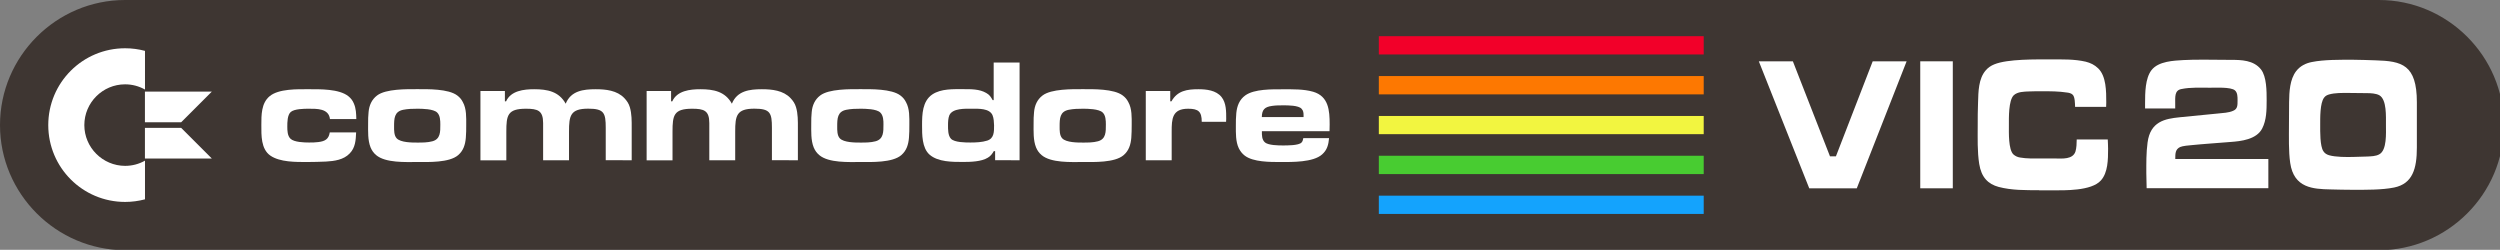 <?xml version="1.0" encoding="UTF-8" standalone="no"?>
<!-- Created with Inkscape (http://www.inkscape.org/) -->

<svg
   width="1015.735mm"
   height="101.494mm"
   viewBox="0 0 1015.735 101.494"
   version="1.1"
   id="svg1"
   inkscape:version="1.3.2 (091e20e, 2023-11-25, custom)"
   sodipodi:docname="vic20.svg"
   xmlns:inkscape="http://www.inkscape.org/namespaces/inkscape"
   xmlns:sodipodi="http://sodipodi.sourceforge.net/DTD/sodipodi-0.dtd"
   xmlns="http://www.w3.org/2000/svg"
   xmlns:svg="http://www.w3.org/2000/svg">
  <rect x="0" y="0" width="1015.735" height="101.494" fill="#808080" stroke="none"/>
  <sodipodi:namedview
     id="namedview1"
     pagecolor="#ffffff"
     bordercolor="#000000"
     borderopacity="0.25"
     inkscape:showpageshadow="2"
     inkscape:pageopacity="0.0"
     inkscape:pagecheckerboard="0"
     inkscape:deskcolor="#d1d1d1"
     inkscape:document-units="mm"
     inkscape:zoom="0.2025577"
     inkscape:cx="-2932.4978"
     inkscape:cy="-2530.1433"
     inkscape:window-width="3840"
     inkscape:window-height="2054"
     inkscape:window-x="-11"
     inkscape:window-y="-11"
     inkscape:window-maximized="1"
     inkscape:current-layer="layer1" />
  <defs
     id="defs1" />
  <g
     inkscape:label="Layer 1"
     inkscape:groupmode="layer"
     id="layer1"
     transform="translate(245.798,-178.858)">
    <g
       id="g20"
       transform="matrix(0.265,0,0,0.265,-245.798,178.858)">
	<g
   id="g19">
		<g
   id="g4">
			<path
   id="path5_00000046327233901812553220000015793626023896207011_"
   class="st0"
   d="M 3647.2,0 C 3752.7,0 3839,86.3 3839,191.8 v 0 c 0,105.5 -86.3,191.8 -191.8,191.8 H 191.8 C 86.3,383.5 0,297.2 0,191.8 v 0 C 0,86.3 86.3,0 191.8,0 Z"
   style="clip-rule:evenodd;fill:#3e3632;fill-rule:evenodd" />

			<g
   id="g3">
				<polygon
   id="polygon7_00000007409300507738500290000006126899624731857565_"
   class="st52"
   points="2114,83.5 2114,55.5 2612.1,55.5 2612.1,83.5 "
   style="clip-rule:evenodd;fill:#f20029;fill-rule:evenodd" />

				<polygon
   class="st53"
   points="2114,144.7 2114,116.6 2612.1,116.6 2612.1,144.7 "
   id="polygon1"
   style="clip-rule:evenodd;fill:#fd7801;fill-rule:evenodd" />

				<polygon
   class="st54"
   points="2114,205.7 2114,177.8 2612.1,177.8 2612.1,205.7 "
   id="polygon2"
   style="clip-rule:evenodd;fill:#f2f540;fill-rule:evenodd" />

				<polygon
   class="st55"
   points="2114,266.9 2114,238.8 2612.1,238.8 2612.1,266.9 "
   id="polygon3"
   style="clip-rule:evenodd;fill:#48cc31;fill-rule:evenodd" />

				<polygon
   id="polygon15_00000124857984631938299350000002001710775763325088_"
   class="st56"
   points="2114,328 2114,300 2612.1,300 2612.1,328 "
   style="clip-rule:evenodd;fill:#14a3fd;fill-rule:evenodd" />

			</g>

		</g>

		<g
   id="g12">
			<path
   class="st19"
   d="m 505.9,182.6 c -1.8,-16.4 -20,-15.9 -32.8,-15.9 -7,0 -21.6,0.2 -27.2,4.9 -5.4,4.5 -5.4,16.2 -5.4,22.5 0,6.1 0.2,14.1 4.9,18.6 5.6,5.4 21.1,5.8 28.3,5.8 4.9,0 9.7,0 14.6,-0.7 9.9,-1.3 15.7,-4.3 17.3,-14.8 H 546 c -0.5,11.9 -1.1,23.4 -9.9,32.3 -9.2,9.7 -23.4,11.7 -36.2,12.4 -9.7,0.4 -19.1,0.7 -28.7,0.7 -17.3,0 -42,0.4 -56.8,-9.9 -14.4,-10.1 -13.7,-31.2 -13.7,-46.7 0,-15.3 -0.2,-33.5 12.6,-44.2 13.9,-11.7 42.9,-10.8 60,-10.8 17.1,0 46.7,-0.7 60.9,10.8 3.8,3.1 6.3,6.3 8.3,11 3.4,7.9 3.6,15.5 3.8,24 z"
   id="path4"
   style="fill:#ffffff" />

			<path
   class="st19"
   d="m 714.2,211.3 c -0.9,10.3 -3.6,19.5 -11.7,26.5 -13.7,11.9 -46,10.6 -62.9,10.6 -17.5,0 -48.5,1.6 -62.9,-10.6 -4,-3.4 -6.5,-7 -8.5,-11.7 -4.5,-11 -3.8,-24.9 -3.8,-36.6 0,-5.8 0,-11.9 0.7,-17.7 0.9,-10.1 4.7,-19.1 13,-25.4 13.5,-10.3 45.6,-9.7 61.5,-9.7 16.2,0 47.8,-0.7 61.5,9.7 3.8,2.9 6.3,5.8 8.5,10.1 5.8,10.3 5.2,23.6 5.2,35 0.1,6.5 -0.1,13.3 -0.6,19.8 z m -44,-38.8 c -5.8,-5.6 -22.9,-5.8 -30.3,-5.8 -7.2,0 -14.6,0.2 -21.6,1.6 -13.9,2.7 -14.1,13.5 -14.1,25.6 0,5.8 -0.2,13.7 4,18.2 6.1,6.5 23.6,6.5 31.7,6.5 7.6,0 15.7,0 23.1,-2 12.4,-3.4 12.1,-14.6 12.1,-25.6 0,-6.1 -0.2,-14 -4.9,-18.5 z"
   id="path5"
   style="fill:#ffffff" />

			<path
   class="st19"
   d="M 928.7,245.6 V 196 c 0,-22.9 -2.5,-29.4 -26.9,-29.4 -27.4,0 -29.4,10.8 -29.4,35.3 v 43.8 h -39.7 v -49.6 -7.4 c 0,-19.3 -8.3,-22 -26.3,-22 -28.3,0 -30.1,10.1 -30.1,35.3 v 43.8 H 736.6 V 139.5 h 37.5 v 15.9 h 1.8 c 7.4,-16.4 27.2,-18.6 43.1,-18.6 20.2,0 38,3.4 48.3,22.2 8.1,-19.8 26.9,-22.2 46,-22.2 15.5,0 32.8,1.8 44,13.7 3.8,4 6.7,8.3 8.3,13.7 3.1,10.3 2.9,21.3 2.9,31.9 v 49.6 z"
   id="path6"
   style="fill:#ffffff" />

			<path
   class="st19"
   d="M 1183.5,245.6 V 196 c 0,-22.9 -2.5,-29.4 -26.9,-29.4 -27.4,0 -29.4,10.8 -29.4,35.3 v 43.8 h -39.7 v -49.6 -7.4 c 0,-19.3 -8.3,-22 -26.3,-22 -28.3,0 -30.1,10.1 -30.1,35.3 v 43.8 H 991.4 V 139.5 h 37.5 v 15.9 h 1.8 c 7.4,-16.4 27.2,-18.6 43.1,-18.6 20.2,0 38,3.4 48.3,22.2 8.1,-19.8 26.9,-22.2 46,-22.2 15.5,0 32.8,1.8 44,13.7 3.8,4 6.7,8.3 8.3,13.7 3.1,10.3 2.9,21.3 2.9,31.9 v 49.6 z"
   id="path7"
   style="fill:#ffffff" />

			<path
   class="st19"
   d="m 1393.6,211.3 c -0.9,10.3 -3.6,19.5 -11.7,26.5 -13.7,11.9 -46,10.6 -62.9,10.6 -17.5,0 -48.5,1.6 -62.9,-10.6 -4,-3.4 -6.5,-7 -8.5,-11.7 -4.5,-11 -3.8,-24.9 -3.8,-36.6 0,-5.8 0,-11.9 0.7,-17.7 0.9,-10.1 4.7,-19.1 13,-25.4 13.5,-10.3 45.6,-9.7 61.5,-9.7 16.2,0 47.8,-0.7 61.5,9.7 3.8,2.9 6.3,5.8 8.5,10.1 5.8,10.3 5.2,23.6 5.2,35 0.1,6.5 -0.1,13.3 -0.6,19.8 z m -44,-38.8 c -5.8,-5.6 -22.9,-5.8 -30.3,-5.8 -7.2,0 -14.6,0.2 -21.6,1.6 -13.9,2.7 -14.1,13.5 -14.1,25.6 0,5.8 -0.2,13.7 4,18.2 6.1,6.5 23.6,6.5 31.7,6.5 7.6,0 15.7,0 23.1,-2 12.4,-3.4 12.1,-14.6 12.1,-25.6 0.1,-6.1 -0.2,-14 -4.9,-18.5 z"
   id="path8"
   style="fill:#ffffff" />

			<path
   class="st19"
   d="m 1525.7,245.6 v -13.9 h -2 c -2.7,4.5 -4.7,7.4 -9.2,10.1 -9.9,6.1 -26.5,6.5 -37.7,6.5 -16.4,0 -38.6,0.2 -51.6,-11.2 -11.7,-10.3 -11.5,-30.8 -11.5,-45.1 0,-16.6 0.4,-36.8 15.7,-47.2 13.5,-9 32.3,-8.1 47.8,-8.1 11.7,0 24.5,-0.2 34.8,5.8 5.2,2.9 7,5.8 9.9,11 h 1.6 V 95.9 h 39.7 v 149.8 z m -4,-69 c -4.7,-10.8 -21.8,-9.9 -31.4,-9.9 -9.9,0 -29.9,-1.1 -34.8,10.1 -1.8,4.5 -2,10.3 -2,15 0,6.3 -0.2,15.9 4.5,20.9 5.4,5.8 22.7,5.8 29.9,5.8 8.1,0 18,-0.4 25.6,-2.9 10.8,-3.4 10.6,-13.7 10.6,-23.4 -0.2,-4.9 -0.4,-10.9 -2.4,-15.6 z"
   id="path9"
   style="fill:#ffffff" />

			<path
   class="st19"
   d="m 1734.5,211.3 c -0.9,10.3 -3.6,19.5 -11.7,26.5 -13.7,11.9 -46,10.6 -62.9,10.6 -17.5,0 -48.5,1.6 -62.9,-10.6 -4,-3.4 -6.5,-7 -8.5,-11.7 -4.5,-11 -3.8,-24.9 -3.8,-36.6 0,-5.8 0,-11.9 0.7,-17.7 0.9,-10.1 4.7,-19.1 13,-25.4 13.5,-10.3 45.6,-9.7 61.5,-9.7 16.2,0 47.8,-0.7 61.5,9.7 3.8,2.9 6.3,5.8 8.5,10.1 5.8,10.3 5.2,23.6 5.2,35 0.1,6.5 -0.2,13.3 -0.6,19.8 z m -43.9,-38.8 c -5.8,-5.6 -22.9,-5.8 -30.3,-5.8 -7.2,0 -14.6,0.2 -21.6,1.6 -13.9,2.7 -14.1,13.5 -14.1,25.6 0,5.8 -0.2,13.7 4,18.2 6.1,6.5 23.6,6.5 31.7,6.5 7.6,0 15.7,0 23.1,-2 12.4,-3.4 12.1,-14.6 12.1,-25.6 0,-6.1 -0.2,-14 -4.9,-18.5 z"
   id="path10"
   style="fill:#ffffff" />

			<path
   class="st19"
   d="m 1879.8,186.7 h -37.3 c 0,-15.7 -5.2,-20 -20.9,-20 -24.5,0 -25.2,15.5 -25.2,35 v 44 h -39.7 V 139.5 h 37.5 v 15.9 h 1.8 c 9.2,-16.4 24,-18.6 41.3,-18.6 12.4,0 27.2,1.6 35.5,11.9 7.4,9.2 7.2,22.5 7.2,33.7 0,1.4 -0.2,2.9 -0.2,4.3 z"
   id="path11"
   style="fill:#ffffff" />

			<path
   class="st19"
   d="m 2038.4,201.2 h -103.7 c 0,6.1 -0.2,13 4.9,17.3 5.4,4.3 20.4,4.5 26.9,4.5 6.5,0 24.7,0.2 29,-4.5 1.8,-1.8 2.2,-4.3 2.7,-6.7 h 39.5 c -0.9,10.1 -2.9,18 -10.6,24.9 -13.7,12.4 -46.5,11.7 -63.8,11.7 -15.7,0 -42,0.2 -55,-9.9 -4,-3.1 -6.7,-6.7 -9,-11.2 -4.9,-10.3 -4.5,-23.1 -4.5,-34.1 0,-6.7 0,-13.5 0.7,-20 1.1,-10.8 4.7,-20.4 13.7,-26.9 13.9,-10.1 41.8,-9.4 58.2,-9.4 15,0 31.4,-0.4 46,3.8 23.6,7 25.2,28.5 25.2,49.9 0,3.4 0,7 -0.2,10.6 z M 1998.6,177 c 0,-4 -0.2,-7.2 -3.1,-10.3 -4.7,-5.2 -20.9,-5.2 -27.4,-5.2 -6.1,0 -12.1,0 -18,0.9 -11.2,1.6 -15.3,5.8 -15.5,17.1 h 64 z"
   id="path12"
   style="fill:#ffffff" />

		</g>

		<g
   id="g14">
			<path
   class="st19"
   d="m 129.3,191.8 c 0,-34.4 28,-62.5 62.5,-62.5 11.1,0 21.4,2.9 30.5,8 V 78 C 212.6,75.4 202.4,74 191.8,74 126.7,74 74,126.7 74,191.8 c 0,65.1 52.7,117.8 117.8,117.8 10.5,0 20.7,-1.4 30.5,-4 v -59.3 c -9,5.1 -19.4,8 -30.5,8 -34.5,-0.1 -62.5,-28.2 -62.5,-62.5 z"
   id="path13"
   style="fill:#ffffff" />

			<polygon
   class="st19"
   points="222.2,187.5 277.7,187.5 324.8,140.4 222.2,140.4 "
   id="polygon13"
   style="fill:#ffffff" />

			<polygon
   class="st19"
   points="222.2,196 222.2,243.1 324.8,243.1 277.7,196 "
   id="polygon14"
   style="fill:#ffffff" />

		</g>

		<g
   id="g18">
			<path
   class="st19"
   d="m 2846.8,288.7 h -72.9 L 2696.6,94 h 52.2 l 56.9,145.7 h 9.1 L 2871.2,94 h 52 z"
   id="path14"
   style="fill:#ffffff" />

			<path
   class="st19"
   d="M 2944.1,288.7 V 94 h 49.9 v 194.7 z"
   id="path15"
   style="fill:#ffffff" />

			<path
   class="st19"
   d="m 3126.4,291.6 c -20.6,0 -41.9,0.3 -62.1,-5 -16.2,-4.4 -26.5,-14.6 -29.8,-35.3 -3,-19 -2.3,-39.4 -2.3,-58.7 0,-11.7 0,-23.4 0.5,-34.7 0.5,-17.8 0.7,-37.1 11.7,-49.9 3.7,-4.4 8.2,-7.3 13.1,-9.3 20.6,-8.5 64.9,-7.6 86.7,-7.6 17.8,0 36.1,-0.6 53.7,3.5 7,1.8 13.4,4.7 19,10.2 12.4,12 12.4,35 12.4,52.6 0,2 -0.2,4.4 -0.2,6.4 h -47.6 c -0.2,-5.3 -0.2,-14.9 -3.5,-18.4 -2.1,-2.3 -5.9,-3.2 -8.7,-3.5 -12.7,-2 -26,-2 -38.7,-2 -6.8,0 -13.4,0 -20.1,0.3 -7,0.3 -17.1,0.3 -23,5.8 -8.2,7.9 -7.5,35 -7.5,46.4 0,10.5 -0.9,37.1 7,44.4 3,2.6 6.3,4.1 10.1,4.7 10.1,1.8 21.1,1.5 31.4,1.5 h 24.1 c 8.7,0 25.5,1.8 29.5,-10.8 1.6,-5.3 1.9,-12.8 1.9,-18.4 h 47.6 c 0.2,4.7 0.5,9.6 0.5,14.3 0,16.6 -0.2,36.5 -11,48.5 -14.5,16.4 -56,15.2 -74.5,15.2 h -20.2 z"
   id="path16"
   style="fill:#ffffff" />

			<path
   class="st19"
   d="m 3291.2,288.7 c 0,-7.6 -0.5,-15.5 -0.5,-23.1 0,-15.8 -0.2,-31.5 1.9,-47 4.2,-32.4 26.7,-36.5 49.2,-38.8 l 59,-5.8 c 7.5,-0.9 15.7,-0.9 23,-4.1 6.8,-2.9 6.8,-7.9 6.8,-16.1 0,-5.5 0,-11.7 -4,-15.2 -5.9,-5.5 -31.2,-4.1 -38,-4.1 -14.3,0 -29.8,-0.9 -44,2 -10.8,2 -9.6,11.7 -9.6,23.4 v 6.4 h -46.2 v -7.9 c 0,-16.1 0.2,-38.3 9.8,-50.8 10.8,-14 34.7,-14.6 49,-15.5 10.1,-0.6 20.1,-0.6 30.2,-0.6 h 4.5 l 38.7,0.3 c 15,0 34.2,0.3 45.5,14.6 8.7,11.1 8.7,33.3 8.7,47.6 0,14.6 -0.2,30.1 -6.8,42.9 -8.7,17.2 -33.3,19.6 -47.8,20.7 -11.2,0.9 -22.3,1.8 -33.5,2.6 -8.9,0.6 -17.8,1.5 -26.7,2.3 -4,0.3 -14.1,1.2 -17.8,2.9 -7.5,3.5 -7.5,9.9 -7.5,18.4 h 142.7 v 44.7 h -186.6 z"
   id="path17"
   style="fill:#ffffff" />

			<path
   class="st19"
   d="m 3670.6,287.5 c -18.7,3.8 -44,3.5 -63,3.5 -11.7,0 -23.2,-0.3 -34.9,-0.6 -25.8,-0.6 -55.8,-1.8 -61.4,-40.6 -2.6,-18.1 -1.9,-40 -1.9,-58.4 0,-11.7 0,-23.1 0.2,-34.7 0.2,-16.3 1.2,-35 10.8,-47.6 6.3,-8.2 15.2,-12.3 24.1,-14 18.7,-3.8 43.8,-3.5 63,-3.5 11.5,0 23.2,0.6 34.7,0.9 40.1,1.2 63.3,6.4 63.3,64.2 v 69.5 c 0,32.4 -6.5,55.5 -34.9,61.3 z M 3647.9,146 c -5.4,-2.9 -13.4,-3.2 -19.2,-3.2 -9.4,0 -18.7,-0.3 -28.3,-0.3 -9.6,0 -20.1,-0.3 -29.5,2.3 -2.8,0.9 -5.6,2 -7.7,5 -6.3,8.2 -5.9,31.2 -5.9,41.8 0,9.6 -0.5,32.4 4.9,40.3 2.3,3.5 5.2,5 8.7,6.1 10.1,2.9 26.7,2.9 37.3,2.6 l 20.6,-0.6 c 5.9,-0.3 13.8,-0.3 19.2,-3.5 11.7,-6.4 10.1,-32.1 10.1,-45 -0.1,-12.8 1.5,-38.8 -10.2,-45.5 z"
   id="path18"
   style="fill:#ffffff" />

		</g>

	</g>

</g>
  </g>
</svg>
